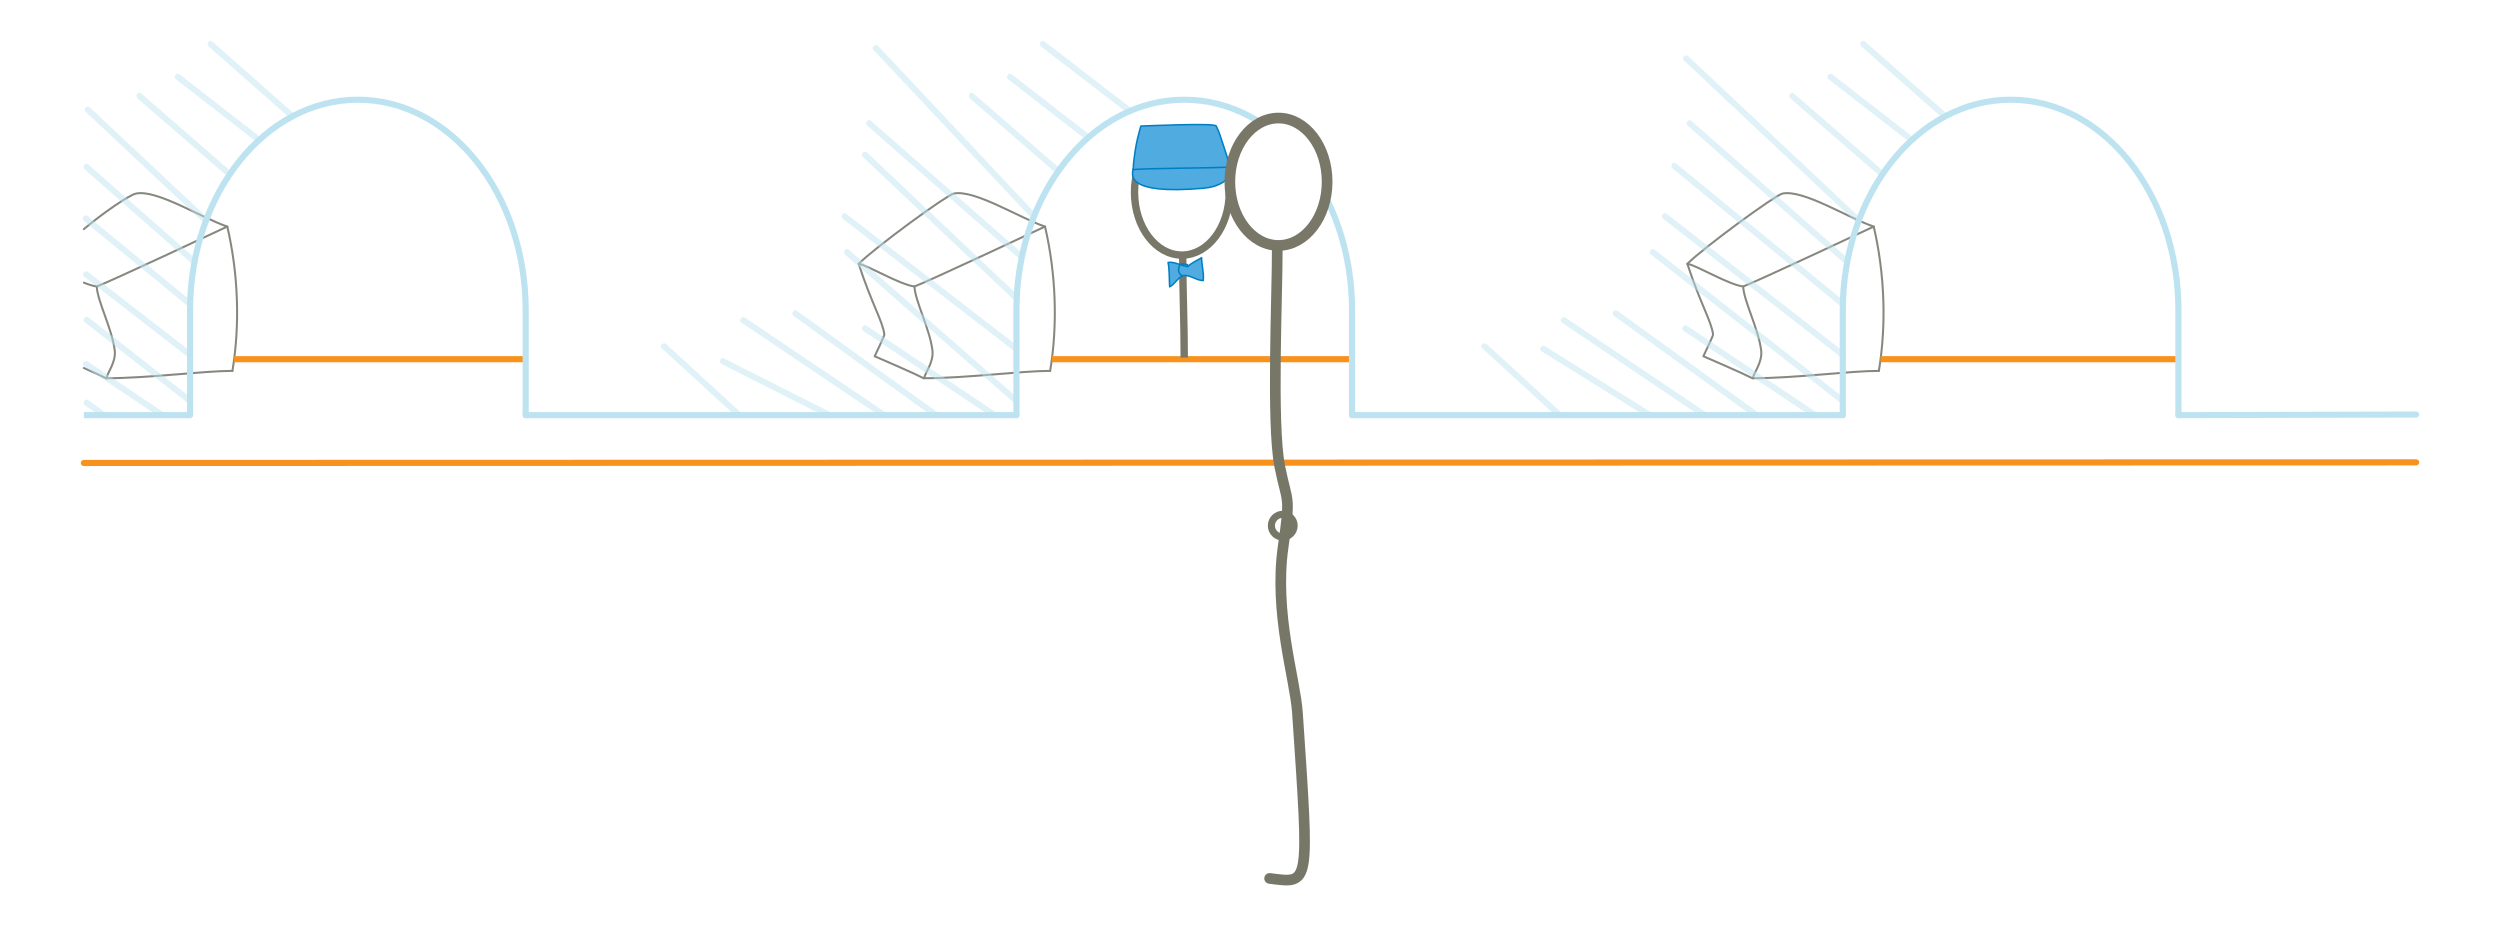 <?xml version="1.0" encoding="iso-8859-1"?>
<!-- Generator: Adobe Illustrator 13.0.0, SVG Export Plug-In . SVG Version: 6.00 Build 14948)  -->
<!DOCTYPE svg PUBLIC "-//W3C//DTD SVG 1.1//EN" "http://www.w3.org/Graphics/SVG/1.1/DTD/svg11.dtd">
<svg version="1.1" xmlns="http://www.w3.org/2000/svg" xmlns:xlink="http://www.w3.org/1999/xlink" x="0px" y="0px" width="378px"
	 height="140px" viewBox="0 0 378 140" style="enable-background:new 0 0 378 140;" xml:space="preserve">
<g id="Layer_5">
	<rect style="fill:#FFFFFF;" width="378" height="140"/>
</g>
<g id="ordi">
	<g>
		<path style="fill:none;stroke:#868880;stroke-width:0.31;stroke-linecap:round;stroke-linejoin:round;" d="M129.826,39.892
			c2.486-2.485,13.291-10.385,14.374-10.62c3.13-0.678,10.026,3.734,13.807,4.986c-1.242,0.581-17.86,8.375-19.74,9.058"/>
		<path style="fill:none;stroke:#868880;stroke-width:0.31;stroke-linecap:round;stroke-linejoin:round;" d="M139.706,57.213
			c-1.466-0.769-5.779-2.608-7.454-3.348c0,0,1.486-3.123,1.467-3.271c-0.246-2.024-1.862-4.514-3.893-10.703
			c1.329,0.186,6.191,3.141,8.441,3.424c0.091,2.207,2.304,6.351,2.717,9.658c0.224,1.803-1.116,3.354-1.245,4.214
			c6.417,0,14.65-1.111,19.043-1.111"/>
		<path style="fill:none;stroke:#868880;stroke-width:0.31;stroke-linecap:round;stroke-linejoin:round;" d="M158.007,34.258
			c1.651,7.083,1.943,14.772,0.776,21.819"/>
	</g>
	<g>
		<path style="fill:none;stroke:#868880;stroke-width:0.31;stroke-linecap:round;stroke-linejoin:round;" d="M255.127,39.892
			c2.486-2.485,13.29-10.385,14.374-10.62c3.13-0.678,10.026,3.734,13.807,4.986c-1.242,0.581-17.859,8.375-19.739,9.058"/>
		<path style="fill:none;stroke:#868880;stroke-width:0.31;stroke-linecap:round;stroke-linejoin:round;" d="M265.006,57.213
			c-1.466-0.769-5.778-2.608-7.453-3.348c0,0,1.485-3.123,1.467-3.271c-0.245-2.024-1.862-4.514-3.893-10.703
			c1.329,0.186,6.19,3.141,8.441,3.424c0.091,2.207,2.304,6.351,2.718,9.658c0.223,1.803-1.117,3.354-1.246,4.214
			c6.418,0,14.651-1.111,19.044-1.111"/>
		<path style="fill:none;stroke:#868880;stroke-width:0.31;stroke-linecap:round;stroke-linejoin:round;" d="M283.308,34.258
			c1.651,7.083,1.943,14.772,0.776,21.819"/>
	</g>
	<g>
		<path style="fill:none;stroke:#868880;stroke-width:0.31;stroke-linecap:round;stroke-linejoin:round;" d="M12.681,34.642
			c2.689-2.282,6.796-5.135,7.879-5.37c3.13-0.678,10.026,3.734,13.807,4.986c-1.242,0.581-17.859,8.375-19.739,9.058"/>
		<path style="fill:none;stroke:#868880;stroke-width:0.31;stroke-linecap:round;stroke-linejoin:round;" d="M12.686,42.742
			c0.739,0.292,1.413,0.507,1.943,0.573c0.091,2.207,2.304,6.351,2.717,9.658c0.223,1.803-1.117,3.354-1.246,4.214
			c6.417,0,14.651-1.111,19.043-1.111"/>
		<path style="fill:none;stroke:#868880;stroke-width:0.31;stroke-linecap:round;stroke-linejoin:round;" d="M16.066,57.213
			c-0.689-0.362-2.008-0.96-3.386-1.569"/>
		<path style="fill:none;stroke:#868880;stroke-width:0.31;stroke-linecap:round;stroke-linejoin:round;" d="M34.368,34.258
			c1.651,7.084,1.943,14.772,0.776,21.819"/>
	</g>
</g>
<g id="vitre">
	<line style="fill:none;stroke:#F7931D;stroke-width:0.93;" x1="159.043" y1="54.31" x2="204.429" y2="54.31"/>
	<line style="fill:none;stroke:#F7931D;stroke-width:0.93;" x1="35.404" y1="54.31" x2="79.391" y2="54.31"/>
	<line style="fill:none;stroke:#F7931D;stroke-width:0.93;" x1="284.343" y1="54.31" x2="329.283" y2="54.31"/>
	<g>
		<path style="fill:none;stroke:#BDE3F1;stroke-width:0.93;stroke-linecap:round;stroke-linejoin:round;" d="M153.683,62.769
			c0-6.849,0-10.057,0-15.86c0-17.579,11.359-31.833,25.375-31.833c14.011,0,25.372,14.254,25.372,31.833c0,5.776,0,9.041,0,15.86"
			/>
		
			<line style="fill:none;stroke:#BDE3F1;stroke-width:0.928;stroke-linecap:round;stroke-linejoin:round;" x1="153.683" y1="62.769" x2="79.483" y2="62.769"/>
		
			<line style="fill:none;stroke:#BDE3F1;stroke-width:0.934;stroke-linecap:round;stroke-linejoin:round;" x1="204.429" y1="62.769" x2="278.629" y2="62.769"/>
	</g>
	<g style="opacity:0.47;">
		<g>
			<line style="fill:none;" x1="150.387" y1="62.769" x2="130.792" y2="49.66"/>
			<path style="fill:#BDE3F1;" d="M150.654,62.388c-6.532-4.37-13.063-8.739-19.595-13.108c-0.498-0.333-1.033,0.428-0.533,0.762
				c6.532,4.37,13.063,8.739,19.595,13.108C150.619,63.483,151.153,62.722,150.654,62.388L150.654,62.388z"/>
		</g>
	</g>
	<g style="opacity:0.47;">
		<g>
			<line style="fill:none;" x1="153.683" y1="60.616" x2="128.058" y2="38.127"/>
			<path style="fill:#BDE3F1;" d="M153.949,60.235c-8.542-7.496-17.083-14.992-25.625-22.488c-0.451-0.396-0.979,0.37-0.533,0.762
				c8.542,7.496,17.083,14.992,25.625,22.488C153.867,61.393,154.396,60.626,153.949,60.235L153.949,60.235z"/>
		</g>
	</g>
	<g style="opacity:0.47;">
		<g>
			<line style="fill:none;" x1="153.683" y1="52.758" x2="127.69" y2="32.706"/>
			<path style="fill:#BDE3F1;" d="M153.949,52.377c-8.664-6.684-17.328-13.368-25.992-20.052c-0.476-0.367-1.007,0.396-0.533,0.762
				c8.664,6.684,17.328,13.368,25.992,20.052C153.892,53.506,154.423,52.742,153.949,52.377L153.949,52.377z"/>
		</g>
	</g>
	<g style="opacity:0.47;">
		<g>
			<line style="fill:none;" x1="153.724" y1="45.11" x2="130.792" y2="23.403"/>
			<path style="fill:#BDE3F1;" d="M154.079,44.809c-7.644-7.236-15.288-14.471-22.932-21.707c-0.431-0.408-1.146,0.189-0.71,0.602
				c7.644,7.236,15.288,14.471,22.932,21.707C153.799,45.818,154.515,45.222,154.079,44.809L154.079,44.809z"/>
		</g>
	</g>
	<g style="opacity:0.47;">
		<g>
			<line style="fill:none;" x1="154.505" y1="38.853" x2="131.412" y2="18.648"/>
			<path style="fill:#BDE3F1;" d="M154.772,38.472c-7.698-6.735-15.396-13.47-23.093-20.204c-0.451-0.396-0.98,0.371-0.533,0.762
				c7.698,6.735,15.396,13.47,23.093,20.204C154.69,39.629,155.219,38.862,154.772,38.472L154.772,38.472z"/>
		</g>
	</g>
	<g style="opacity:0.47;">
		<g>
			<line style="fill:none;" x1="156.341" y1="32.712" x2="132.444" y2="7.277"/>
			<path style="fill:#BDE3F1;" d="M156.696,32.412c-7.966-8.479-15.931-16.957-23.896-25.436c-0.409-0.436-1.122,0.163-0.71,0.602
				c7.966,8.479,15.931,16.957,23.896,25.436C156.395,33.449,157.108,32.85,156.696,32.412L156.696,32.412z"/>
		</g>
	</g>
	<g style="opacity:0.47;">
		<g>
			<line style="fill:none;" x1="141.541" y1="62.769" x2="120.246" y2="47.386"/>
			<path style="fill:#BDE3F1;" d="M141.808,62.388c-7.098-5.128-14.196-10.255-21.295-15.383c-0.487-0.352-1.02,0.411-0.533,0.762
				c7.098,5.128,14.196,10.255,21.295,15.383C141.761,63.501,142.294,62.739,141.808,62.388L141.808,62.388z"/>
		</g>
	</g>
	<g style="opacity:0.47;">
		<g>
			<line style="fill:none;" x1="133.686" y1="62.769" x2="112.391" y2="48.417"/>
			<path style="fill:#BDE3F1;" d="M133.952,62.388c-7.098-4.784-14.196-9.568-21.294-14.352c-0.497-0.335-1.032,0.426-0.533,0.762
				c7.098,4.784,14.196,9.568,21.294,14.352C133.916,63.485,134.451,62.723,133.952,62.388L133.952,62.388z"/>
		</g>
	</g>
	<g style="opacity:0.47;">
		<g>
			<line style="fill:none;" x1="125.416" y1="62.769" x2="109.29" y2="54.62"/>
			<path style="fill:#BDE3F1;" d="M125.577,62.332c-5.375-2.716-10.751-5.433-16.126-8.149c-0.536-0.271-0.852,0.605-0.323,0.873
				c5.375,2.716,10.751,5.433,16.126,8.149C125.79,63.476,126.105,62.6,125.577,62.332L125.577,62.332z"/>
		</g>
	</g>
	<g style="opacity:0.47;">
		<g>
			<line style="fill:none;" x1="111.771" y1="62.769" x2="100.399" y2="52.346"/>
			<path style="fill:#BDE3F1;" d="M112.125,62.468c-3.791-3.475-7.581-6.949-11.371-10.423c-0.436-0.399-1.152,0.196-0.71,0.602
				c3.791,3.475,7.581,6.949,11.371,10.423C111.852,63.469,112.568,62.873,112.125,62.468L112.125,62.468z"/>
		</g>
	</g>
	<g style="opacity:0.47;">
		<g>
			<line style="fill:none;" x1="160.014" y1="25.874" x2="146.917" y2="14.512"/>
			<path style="fill:#BDE3F1;" d="M160.28,25.493c-4.365-3.788-8.73-7.575-13.096-11.362c-0.453-0.394-0.982,0.373-0.533,0.762
				c4.365,3.788,8.73,7.575,13.096,11.362C160.2,26.648,160.729,25.882,160.28,25.493L160.28,25.493z"/>
		</g>
	</g>
	<g style="opacity:0.47;">
		<g>
			<line style="fill:none;" x1="164.54" y1="20.8" x2="152.705" y2="11.616"/>
			<path style="fill:#BDE3F1;" d="M164.806,20.419c-3.945-3.062-7.89-6.123-11.835-9.184c-0.475-0.369-1.006,0.395-0.533,0.762
				c3.945,3.062,7.89,6.123,11.835,9.184C164.748,21.549,165.279,20.786,164.806,20.419L164.806,20.419z"/>
		</g>
	</g>
	<g style="opacity:0.47;">
		<g>
			<line style="fill:none;" x1="170.837" y1="16.783" x2="157.668" y2="6.657"/>
			<path style="fill:#BDE3F1;" d="M171.104,16.402c-4.39-3.375-8.779-6.751-13.169-10.126c-0.477-0.367-1.008,0.397-0.533,0.762
				c4.39,3.375,8.779,6.751,13.169,10.126C171.047,17.53,171.579,16.767,171.104,16.402L171.104,16.402z"/>
		</g>
	</g>
	<path style="fill:none;stroke:#BDE3F1;stroke-width:0.93;stroke-linecap:round;stroke-linejoin:round;" d="M278.629,62.769
		c0-6.85,0-10.058,0-15.861c0-17.579,11.359-31.833,25.375-31.833c14.011,0,25.371,14.253,25.371,31.833c0,5.776,0,9.042,0,15.861"
		/>
	<path style="fill:none;stroke:#BDE3F1;stroke-width:0.93;stroke-linecap:round;stroke-linejoin:round;" d="M28.737,62.769
		c0-6.85,0-10.059,0-15.861c0-17.579,11.36-31.833,25.375-31.833c14.011,0,25.371,14.254,25.371,31.833c0,5.775,0,9.042,0,15.861"/>
	<g>
		<g style="opacity:0.47;">
			<g>
				<line style="fill:none;" x1="274.44" y1="62.769" x2="254.845" y2="49.66"/>
				<path style="fill:#BDE3F1;" d="M274.707,62.388c-6.531-4.37-13.063-8.739-19.596-13.109c-0.498-0.333-1.033,0.428-0.533,0.762
					c6.531,4.37,13.063,8.739,19.596,13.109C274.672,63.483,275.207,62.722,274.707,62.388L274.707,62.388z"/>
			</g>
		</g>
		<g style="opacity:0.47;">
			<g>
				<line style="fill:none;" x1="278.629" y1="60.615" x2="249.91" y2="38.127"/>
				<path style="fill:#BDE3F1;" d="M278.896,60.234c-9.572-7.496-19.146-14.992-28.719-22.488c-0.473-0.371-1.004,0.393-0.533,0.762
					c9.572,7.496,19.146,14.992,28.719,22.488C278.835,61.367,279.366,60.603,278.896,60.234L278.896,60.234z"/>
			</g>
		</g>
		<g style="opacity:0.47;">
			<g>
				<line style="fill:none;" x1="278.629" y1="53.651" x2="251.743" y2="32.706"/>
				<path style="fill:#BDE3F1;" d="M278.896,53.271c-8.962-6.982-17.924-13.964-26.886-20.945c-0.474-0.37-1.005,0.395-0.533,0.762
					c8.962,6.982,17.924,13.964,26.886,20.945C278.836,54.402,279.367,53.638,278.896,53.271L278.896,53.271z"/>
			</g>
		</g>
		<g style="opacity:0.47;">
			<g>
				<line style="fill:none;" x1="278.629" y1="45.962" x2="253.153" y2="25.094"/>
				<path style="fill:#BDE3F1;" d="M278.896,45.581c-8.491-6.956-16.983-13.912-25.476-20.868c-0.465-0.381-0.995,0.384-0.533,0.762
					c8.491,6.956,16.983,13.912,25.476,20.868C278.827,46.724,279.357,45.959,278.896,45.581L278.896,45.581z"/>
			</g>
		</g>
		<g style="opacity:0.47;">
			<g>
				<line style="fill:none;" x1="279.307" y1="39.602" x2="255.465" y2="18.648"/>
				<path style="fill:#BDE3F1;" d="M279.573,39.221c-7.947-6.985-15.895-13.969-23.842-20.954c-0.45-0.396-0.979,0.37-0.533,0.762
					c7.947,6.985,15.895,13.969,23.842,20.954C279.49,40.378,280.02,39.612,279.573,39.221L279.573,39.221z"/>
			</g>
		</g>
		<g style="opacity:0.47;">
			<g>
				<line style="fill:none;" x1="281.039" y1="33.358" x2="254.942" y2="8.831"/>
				<path style="fill:#BDE3F1;" d="M281.394,33.058c-8.698-8.176-17.397-16.352-26.097-24.528c-0.432-0.406-1.146,0.19-0.709,0.602
					c8.698,8.176,17.397,16.352,26.097,24.528C281.116,34.065,281.831,33.469,281.394,33.058L281.394,33.058z"/>
			</g>
		</g>
		<g style="opacity:0.47;">
			<g>
				<line style="fill:none;" x1="265.593" y1="62.769" x2="244.299" y2="47.385"/>
				<path style="fill:#BDE3F1;" d="M265.859,62.388c-7.098-5.128-14.195-10.256-21.294-15.383c-0.486-0.352-1.02,0.411-0.533,0.762
					c7.098,5.128,14.195,10.256,21.294,15.383C265.812,63.501,266.346,62.739,265.859,62.388L265.859,62.388z"/>
			</g>
		</g>
		<g style="opacity:0.47;">
			<g>
				<line style="fill:none;" x1="257.738" y1="62.769" x2="236.442" y2="48.417"/>
				<path style="fill:#BDE3F1;" d="M258.005,62.388c-7.099-4.784-14.197-9.568-21.296-14.352c-0.497-0.335-1.031,0.426-0.533,0.762
					c7.099,4.784,14.197,9.568,21.296,14.352C257.969,63.485,258.503,62.723,258.005,62.388L258.005,62.388z"/>
			</g>
		</g>
		<g style="opacity:0.47;">
			<g>
				<line style="fill:none;" x1="249.468" y1="62.769" x2="233.342" y2="52.738"/>
				<path style="fill:#BDE3F1;" d="M249.734,62.388c-5.375-3.344-10.75-6.687-16.126-10.03c-0.508-0.316-1.044,0.444-0.533,0.762
					c5.375,3.344,10.75,6.687,16.126,10.03C249.709,63.465,250.245,62.705,249.734,62.388L249.734,62.388z"/>
			</g>
		</g>
		<g style="opacity:0.47;">
			<g>
				<line style="fill:none;" x1="235.823" y1="62.769" x2="224.451" y2="52.346"/>
				<path style="fill:#BDE3F1;" d="M236.178,62.468c-3.79-3.475-7.581-6.949-11.372-10.423c-0.436-0.399-1.151,0.196-0.709,0.602
					c3.79,3.475,7.581,6.949,11.372,10.423C235.904,63.469,236.62,62.873,236.178,62.468L236.178,62.468z"/>
			</g>
		</g>
		<g style="opacity:0.47;">
			<g>
				<line style="fill:none;" x1="284.066" y1="25.874" x2="270.97" y2="14.512"/>
				<path style="fill:#BDE3F1;" d="M284.333,25.493c-4.365-3.787-8.73-7.574-13.097-11.361c-0.453-0.394-0.982,0.373-0.533,0.762
					c4.365,3.787,8.73,7.574,13.097,11.361C284.253,26.648,284.782,25.882,284.333,25.493L284.333,25.493z"/>
			</g>
		</g>
		<g style="opacity:0.47;">
			<g>
				<line style="fill:none;" x1="288.592" y1="20.799" x2="276.757" y2="11.615"/>
				<path style="fill:#BDE3F1;" d="M288.858,20.418c-3.944-3.062-7.89-6.123-11.835-9.184c-0.475-0.369-1.006,0.395-0.533,0.762
					c3.944,3.062,7.89,6.123,11.835,9.184C288.8,21.549,289.331,20.785,288.858,20.418L288.858,20.418z"/>
			</g>
		</g>
		<g style="opacity:0.47;">
			<g>
				<line style="fill:none;" x1="294.112" y1="17.584" x2="281.72" y2="6.656"/>
				<path style="fill:#BDE3F1;" d="M294.379,17.204c-4.131-3.643-8.262-7.286-12.393-10.928c-0.45-0.397-0.979,0.369-0.533,0.762
					c4.131,3.643,8.262,7.286,12.393,10.928C294.296,18.362,294.824,17.596,294.379,17.204L294.379,17.204z"/>
			</g>
		</g>
	</g>
	
		<line style="fill:none;stroke:#BDE3F1;stroke-width:0.928;stroke-linejoin:round;" x1="28.737" y1="62.769" x2="12.681" y2="62.769"/>
	
		<line style="fill:none;stroke:#BDE3F1;stroke-width:0.918;stroke-linecap:round;stroke-linejoin:round;" x1="365.319" y1="62.677" x2="329.375" y2="62.769"/>
	<line style="fill:none;stroke:#F7931D;stroke-width:0.929;stroke-linecap:round;" x1="12.681" y1="70" x2="365.319" y2="69.908"/>
	<g>
		<g style="opacity:0.47;">
			<g>
				<line style="fill:none;" x1="24.548" y1="62.769" x2="12.999" y2="55.042"/>
				<path style="fill:#BDE3F1;" d="M24.815,62.388c-3.85-2.576-7.699-5.151-11.549-7.726c-0.498-0.333-1.033,0.428-0.533,0.762
					c3.85,2.576,7.699,5.151,11.549,7.726C24.78,63.483,25.314,62.722,24.815,62.388L24.815,62.388z"/>
			</g>
		</g>
		<g style="opacity:0.47;">
			<g>
				<line style="fill:none;" x1="28.737" y1="60.615" x2="13.093" y2="48.365"/>
				<path style="fill:#BDE3F1;" d="M29.003,60.234c-5.214-4.083-10.429-8.167-15.644-12.25c-0.473-0.371-1.004,0.393-0.533,0.762
					c5.214,4.083,10.429,8.167,15.644,12.25C28.943,61.367,29.475,60.603,29.003,60.234L29.003,60.234z"/>
			</g>
		</g>
		<g style="opacity:0.47;">
			<g>
				<line style="fill:none;" x1="28.737" y1="53.651" x2="13.022" y2="41.484"/>
				<path style="fill:#BDE3F1;" d="M29.003,53.27c-5.238-4.056-10.476-8.111-15.714-12.167c-0.475-0.368-1.006,0.396-0.533,0.762
					c5.238,4.056,10.476,8.111,15.714,12.167C28.945,54.4,29.477,53.636,29.003,53.27L29.003,53.27z"/>
			</g>
		</g>
		<g style="opacity:0.47;">
			<g>
				<line style="fill:none;" x1="28.737" y1="45.962" x2="12.952" y2="33.032"/>
				<path style="fill:#BDE3F1;" d="M29.003,45.581c-5.261-4.31-10.523-8.62-15.785-12.93c-0.465-0.381-0.995,0.384-0.533,0.762
					c5.261,4.31,10.523,8.62,15.785,12.93C28.935,46.724,29.465,45.959,29.003,45.581L29.003,45.581z"/>
			</g>
		</g>
		<g style="opacity:0.47;">
			<g>
				<line style="fill:none;" x1="29.415" y1="39.602" x2="13.073" y2="25.24"/>
				<path style="fill:#BDE3F1;" d="M29.682,39.221c-5.447-4.788-10.895-9.575-16.342-14.362c-0.451-0.396-0.979,0.37-0.533,0.762
					c5.447,4.788,10.895,9.575,16.342,14.362C29.599,40.378,30.128,39.612,29.682,39.221L29.682,39.221z"/>
			</g>
		</g>
		<g style="opacity:0.47;">
			<g>
				<line style="fill:none;" x1="31.147" y1="33.358" x2="13.276" y2="16.582"/>
				<path style="fill:#BDE3F1;" d="M31.502,33.057c-5.958-5.592-11.915-11.184-17.872-16.776c-0.432-0.406-1.147,0.191-0.71,0.602
					c5.958,5.592,11.915,11.184,17.872,16.776C31.225,34.064,31.94,33.468,31.502,33.057L31.502,33.057z"/>
			</g>
		</g>
		<g style="opacity:0.47;">
			<g>
				<line style="fill:none;" x1="15.701" y1="62.769" x2="13.089" y2="60.881"/>
				<path style="fill:#BDE3F1;" d="M15.967,62.388c-0.871-0.629-1.741-1.258-2.612-1.887c-0.487-0.352-1.02,0.411-0.533,0.762
					c0.871,0.629,1.741,1.258,2.612,1.887C15.921,63.501,16.454,62.739,15.967,62.388L15.967,62.388z"/>
			</g>
		</g>
		<g style="opacity:0.47;">
			<g>
				<line style="fill:none;" x1="34.174" y1="25.874" x2="21.078" y2="14.512"/>
				<path style="fill:#BDE3F1;" d="M34.441,25.493c-4.365-3.788-8.73-7.575-13.096-11.362c-0.453-0.394-0.982,0.373-0.533,0.762
					c4.365,3.788,8.73,7.575,13.096,11.362C34.361,26.648,34.89,25.882,34.441,25.493L34.441,25.493z"/>
			</g>
		</g>
		<g style="opacity:0.47;">
			<g>
				<line style="fill:none;" x1="38.7" y1="20.799" x2="26.865" y2="11.615"/>
				<path style="fill:#BDE3F1;" d="M38.966,20.418c-3.945-3.062-7.89-6.123-11.834-9.184c-0.475-0.369-1.006,0.395-0.533,0.762
					c3.945,3.062,7.89,6.123,11.834,9.184C38.908,21.548,39.439,20.785,38.966,20.418L38.966,20.418z"/>
			</g>
		</g>
		<g style="opacity:0.47;">
			<g>
				<line style="fill:none;" x1="44.22" y1="17.584" x2="31.828" y2="6.656"/>
				<path style="fill:#BDE3F1;" d="M44.487,17.203c-4.13-3.643-8.261-7.285-12.392-10.928c-0.45-0.397-0.979,0.369-0.533,0.762
					c4.13,3.643,8.261,7.285,12.392,10.928C44.403,18.362,44.932,17.596,44.487,17.203L44.487,17.203z"/>
			</g>
		</g>
	</g>
</g>
<g id="caissier">
	<path style="fill:none;stroke:#787768;stroke-width:1.119;" d="M179.057,54.073c0-5.157-0.236-10.673-0.236-15.504"/>
	<path style="fill:none;stroke:#787768;stroke-width:1.119;" d="M185.87,29.055c0,5.258-3.208,9.514-7.165,9.514
		c-3.958,0-7.168-4.256-7.168-9.514c0-5.256,3.211-9.515,7.168-9.515C182.662,19.54,185.87,23.799,185.87,29.055z"/>
	<g>
		<g>
			<path style="fill:#4FABE0;stroke:#007EC4;stroke-width:0.233;stroke-linecap:round;stroke-linejoin:round;" d="M171.339,25.512
				c-0.144,0.837-1.354,3.995,10.605,2.951c4.198-0.368,4.792-3.058,3.821-3.437"/>
			<path style="fill:#4FABE0;stroke:#007EC4;stroke-width:0.233;stroke-linecap:round;stroke-linejoin:round;" d="M171.339,25.673
				c0-0.919,0.26-2.661,0.417-3.563c0.214-1.222,0.473-2.02,0.735-3.049c0.759-0.019,11.131-0.497,11.393-0.015
				c0.481,0.89,0.777,2.029,1.114,2.99c0.286,0.813,0.88,2.72,0.978,3.197C185.101,25.433,172.031,25.411,171.339,25.673"/>
		</g>
		<path style="fill:#4FABE0;stroke:#007EC4;stroke-width:0.233;stroke-linecap:round;stroke-linejoin:round;" d="M179.575,40.319
			c-1.041-0.187-2.097-0.798-2.962-0.634c0.225,1.133,0.163,2.439,0.238,3.682c0.641-0.263,1.333-1.484,2.004-1.67
			c0.944-0.267,1.967,0.71,3.071,0.727c0.149-1.188-0.251-2.271-0.24-3.458C180.951,39.427,180.173,39.723,179.575,40.319
			c0.125-0.243,0.045-0.401-0.994-0.419c-0.498,0.352-0.613,1.581,0.274,1.797"/>
	</g>
</g>
<g id="voyageur">
	<g>
		<path style="fill:none;stroke:#777768;stroke-width:1.076;stroke-linecap:round;stroke-linejoin:round;" d="M192.233,79.479
			c0,0.95,0.775,1.718,1.721,1.718s1.719-0.768,1.719-1.718s-0.773-1.715-1.719-1.715S192.233,78.529,192.233,79.479z"/>
		<path style="fill:#FFFFFF;stroke:#787768;stroke-width:1.615;stroke-linecap:round;stroke-linejoin:round;" d="M185.952,27.479
			c0,5.321,3.292,9.632,7.356,9.632c4.057,0,7.353-4.312,7.353-9.632c0-5.319-3.296-9.631-7.353-9.631
			C189.244,17.848,185.952,22.16,185.952,27.479z"/>
		<path style="fill:none;stroke:#777768;stroke-width:1.615;stroke-linecap:round;stroke-linejoin:round;" d="M193.123,37.494
			c0.032,6.724-0.908,26.603,0.382,33.057c1.154,5.763,1.667,4.018,0.512,12.087c-1.441,10.109,1.805,19.974,2.155,25.092
			c1.788,26.522,1.95,25.856-4.206,25.088"/>
	</g>
</g>
</svg>

